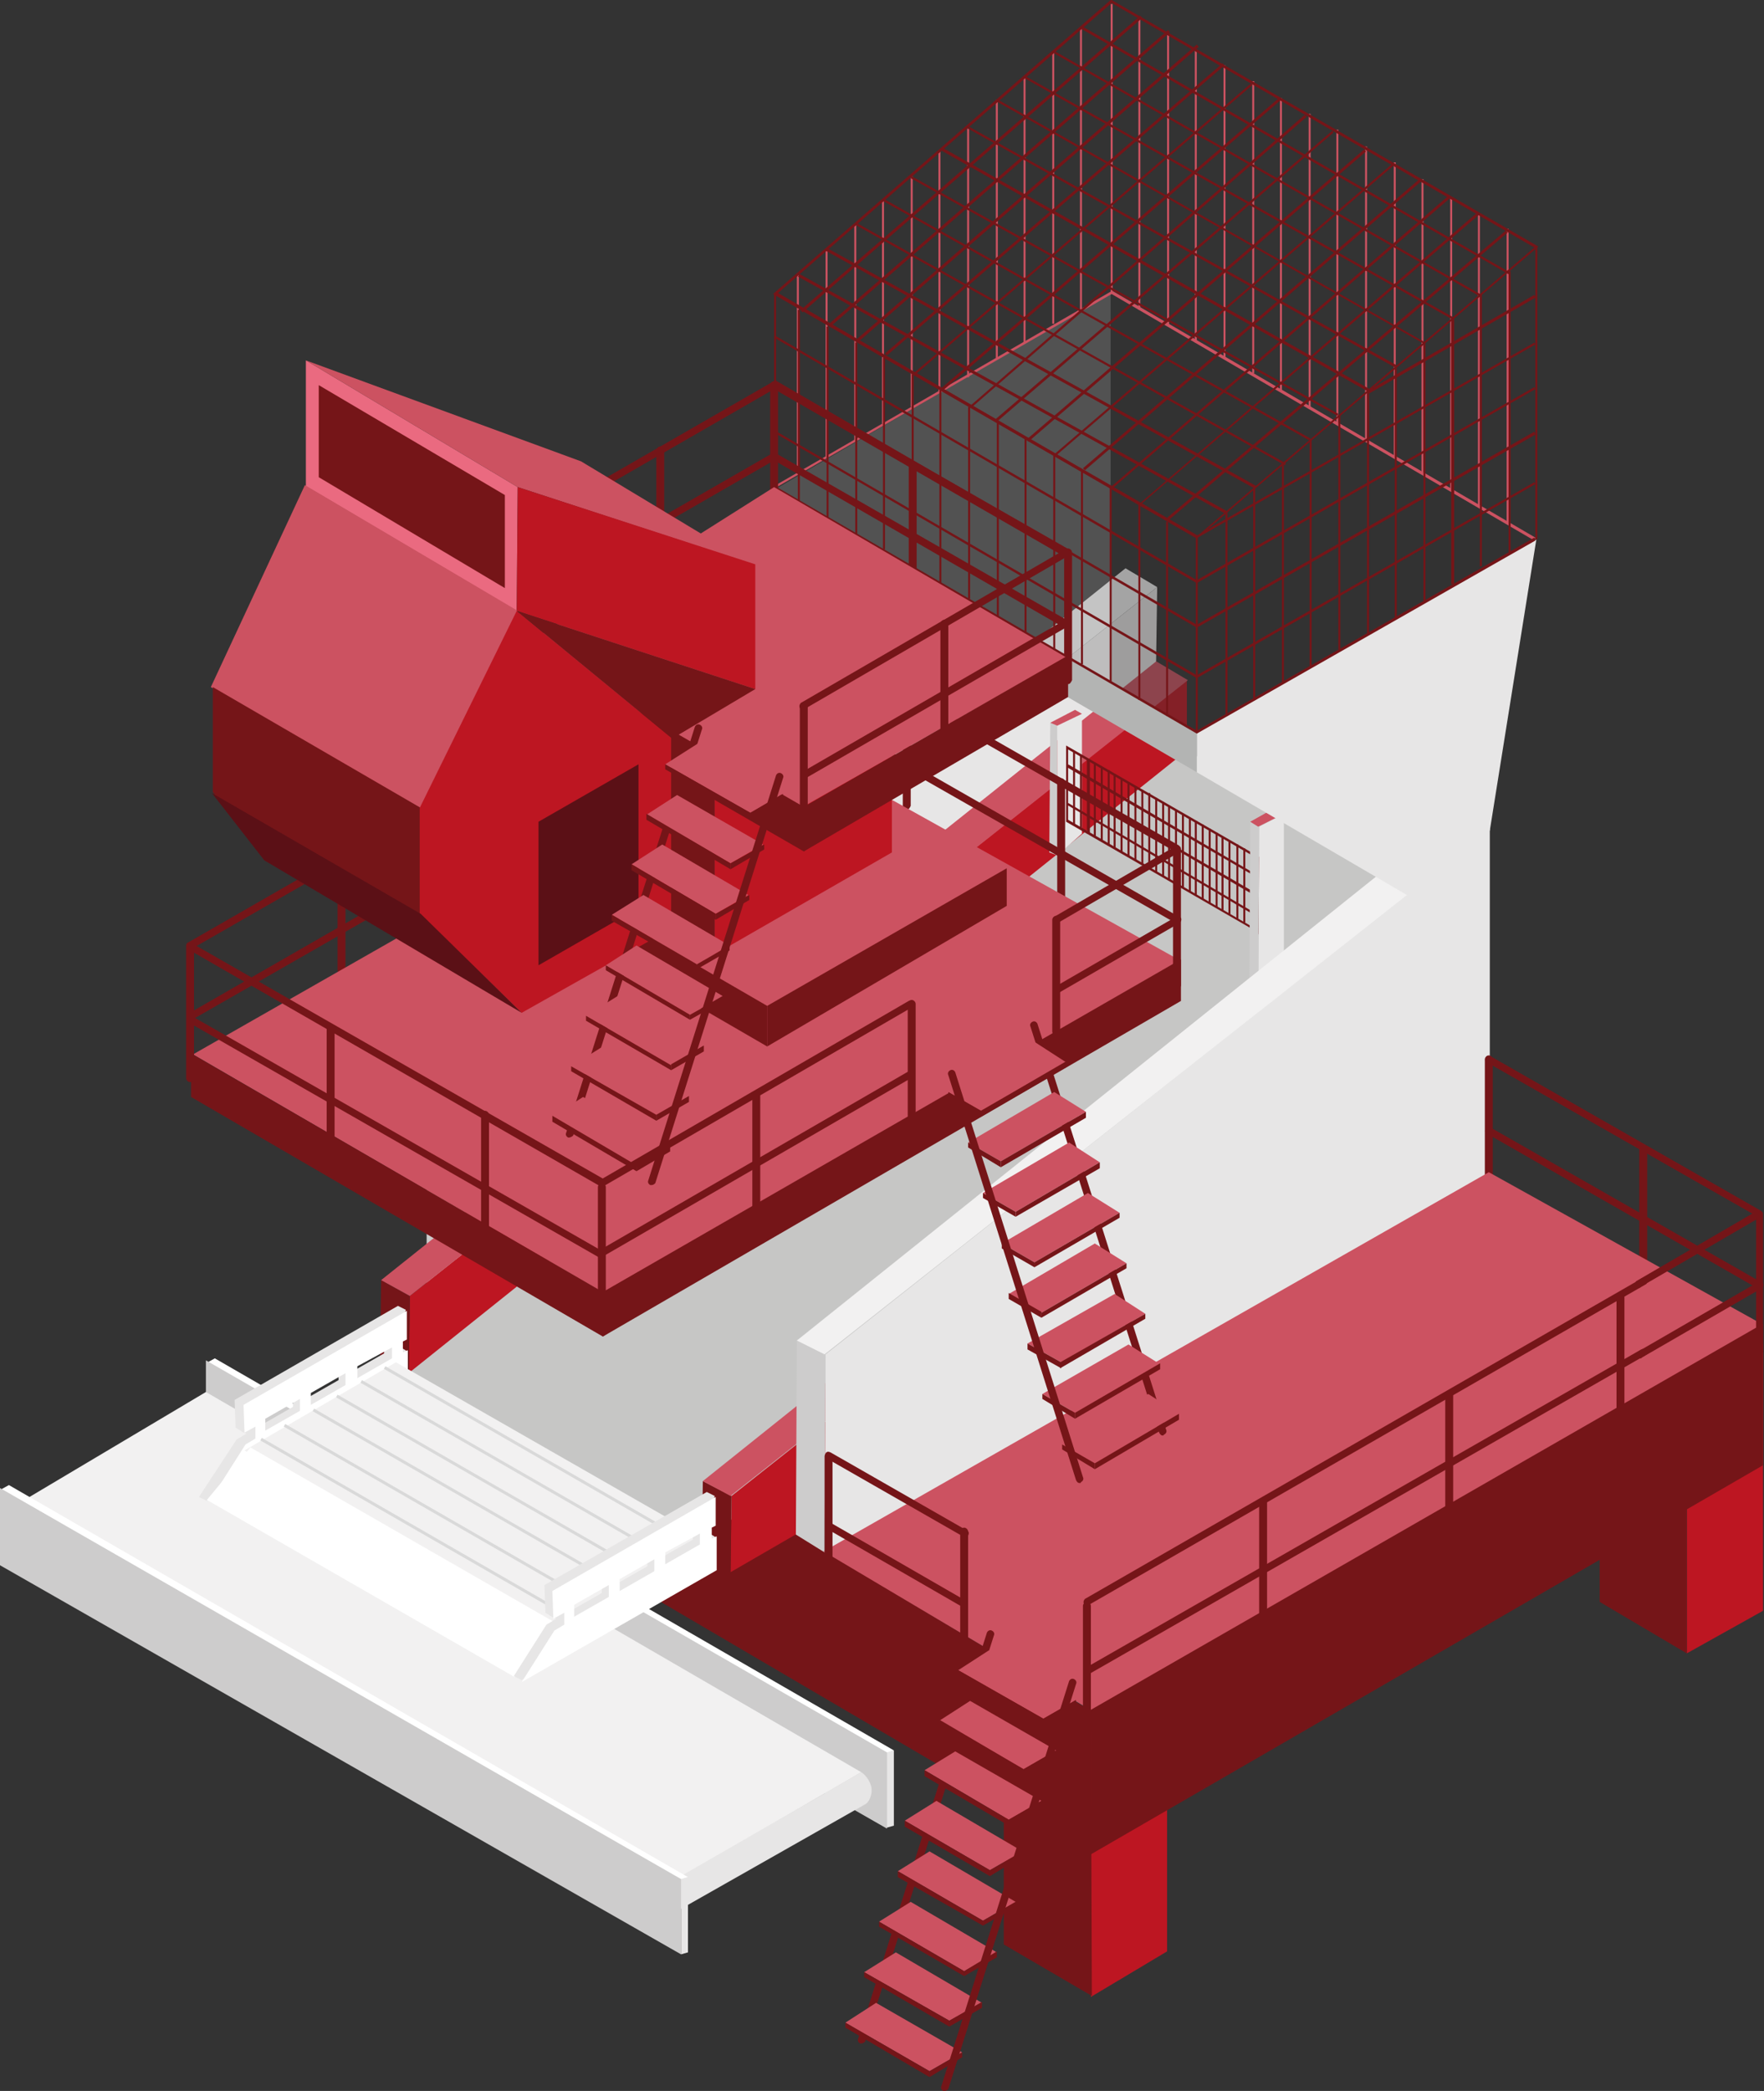 <?xml version="1.0" encoding="utf-8"?>
<!-- Generator: Adobe Illustrator 23.0.3, SVG Export Plug-In . SVG Version: 6.00 Build 0)  -->
<svg version="1.1" id="Capa_1" xmlns="http://www.w3.org/2000/svg" xmlns:xlink="http://www.w3.org/1999/xlink" x="0px" y="0px"
	 viewBox="0 0 178.2 211.2" style="enable-background:new 0 0 178.2 211.2;" xml:space="preserve">
<rect x="0" y="0" width="178.2" height="211.2" fill="#333333" stroke="none"/>
<style type="text/css">
	.st0{fill:#3458A3;}
	.st1{fill:#9FABD8;}
	.st2{fill:#E7E6E6;}
	.st3{fill:#CDCCCC;}
	.st4{fill:#F2F1F1;}
	.st5{fill:#BFC9E8;}
	.st6{fill:#C6C6C5;}
	.st7{opacity:0.4;}
	.st8{fill:#808080;}
	.st9{fill:#FFFFFF;}
	.st10{fill:#D9D9D9;}
	.st11{fill:none;stroke:#3458A3;stroke-width:0.634;stroke-linecap:round;stroke-linejoin:round;stroke-miterlimit:10;}
	.st12{fill:#B3B4B3;}
	.st13{fill:#2F3030;}
	.st14{fill:#5A7DBA;}
	.st15{fill:#D0D9EF;}
	.st16{fill:#264B8C;}
	.st17{fill:#006E32;}
	.st18{fill:#31AA59;}
	.st19{fill:#6ABA82;}
	.st20{fill:#88D39C;}
	.st21{fill:#035426;}
	.st22{fill:#751518;}
	.st23{fill:#BD1622;}
	.st24{fill:#CC5261;}
	.st25{fill:#EA6A80;}
	.st26{fill:#5B1016;}
	.st27{fill:#868686;}
	.st28{fill:#EAEAEA;}
	.st29{fill:#636363;}
</style>
<g>
	<g>
		<g>
			<polygon class="st22" points="61.3,143.5 110.2,172.8 111.8,171.9 111.4,186.5 110.2,187.3 61.3,158.6 			"/>
		</g>
		<g>
			<g>
				<polygon class="st23" points="178.1,162.7 170.4,167 170.4,140.1 178.1,135.7 				"/>
			</g>
			<g>
				<polygon class="st22" points="170.4,167 161.6,161.8 161.6,135.7 170.4,140.1 				"/>
			</g>
		</g>
		<g>
			<g>
				<polygon class="st23" points="117.9,197.1 110.2,201.7 110.2,175 117.9,170.7 				"/>
			</g>
			<g>
				<polygon class="st22" points="110.3,201.6 101.4,196.4 101.4,170.7 110.2,175 				"/>
			</g>
		</g>
		<g>
			<g>
				<g>
					<polygon class="st2" points="116.4,93.7 46,134.1 46,115.4 116.9,59.3 					"/>
				</g>
				<g>
					<polygon class="st3" points="46,134.1 43.1,132.7 43.1,113.9 46,115.4 					"/>
				</g>
				<g>
					<polyline class="st4" points="116.9,59.3 113.7,57.4 43.1,113.9 46,115.4 					"/>
				</g>
			</g>
			<g>
				<g>
					<polygon class="st23" points="119.9,92.3 41.3,139.2 41.4,130.9 119.9,68.7 					"/>
				</g>
				<g>
					<polygon class="st22" points="41.3,139.1 38.4,137.4 38.5,129.3 41.4,130.9 					"/>
				</g>
				<g>
					<polygon class="st24" points="120,68.7 116.8,66.8 38.5,129.3 41.4,130.9 					"/>
				</g>
				<g>
					<polygon class="st6" points="70.9,155.9 149.2,92.8 119.9,75.8 41.4,138.6 					"/>
				</g>
			</g>
			<g>
				<g>
					<polygon class="st23" points="148.6,115.5 73.8,158.8 73.9,151.1 148.7,91.9 					"/>
				</g>
				<g>
					<polygon class="st22" points="73.8,158.8 70.9,157.3 71,149.6 73.9,151.1 					"/>
				</g>
				<g>
					<polygon class="st24" points="148.8,91.9 145.5,90 71,149.6 73.8,151.1 					"/>
				</g>
			</g>
			<g>
				<g>
					<polygon class="st2" points="109.3,84.2 106.8,86.4 106.8,73.3 109.3,72.1 					"/>
				</g>
				<g>
					<polygon class="st3" points="106.8,86.4 106,86.1 106.1,73 106.8,73.3 					"/>
				</g>
				<g>
					<polyline class="st24" points="109.3,72.1 108.6,71.7 106.1,73 106.8,73.3 109.3,72.1 					"/>
				</g>
			</g>
			<g>
				<g>
					<path class="st22" d="M127.1,94.4l0-7.8l0.8-0.4l0,0.2l0,7.2L127.1,94.4z M127.4,86.7l0,7.1l0.4-0.3l0-6.9L127.4,86.7z"/>
				</g>
				<g>
					<path class="st22" d="M127.3,94.3L107.7,83v-0.1l0-7.6l19.6,11.3v0.1L127.3,94.3z M107.9,82.8l19.1,11.1l0-7.2l-19.1-11
						L107.9,82.8z"/>
				</g>
				<g>
					<rect x="108.4" y="75.9" class="st22" width="0.2" height="7.5"/>
				</g>
				<g>
					<rect x="109.1" y="76.3" class="st22" width="0.2" height="7.5"/>
				</g>
				<g>
					<rect x="110.5" y="77.1" class="st22" width="0.2" height="7.5"/>
				</g>
				<g>
					<rect x="111.9" y="77.8" class="st22" width="0.2" height="7.5"/>
				</g>
				<g>
					<rect x="113.2" y="78.6" class="st22" width="0.2" height="7.5"/>
				</g>
				<g>
					<rect x="114.6" y="79.4" class="st22" width="0.2" height="7.5"/>
				</g>
				<g>
					<rect x="116" y="80.1" class="st22" width="0.2" height="7.5"/>
				</g>
				<g>
					<rect x="117.4" y="81" class="st22" width="0.2" height="7.5"/>
				</g>
				<g>
					<rect x="118.7" y="81.8" class="st22" width="0.2" height="7.5"/>
				</g>
				<g>
					<rect x="120.1" y="82.6" class="st22" width="0.2" height="7.5"/>
				</g>
				<g>
					<rect x="121.4" y="83.3" class="st22" width="0.2" height="7.5"/>
				</g>
				<g>
					<rect x="122.8" y="84.1" class="st22" width="0.2" height="7.5"/>
				</g>
				<g>
					<rect x="124.1" y="84.9" class="st22" width="0.2" height="7.5"/>
				</g>
				<g>
					<rect x="125.6" y="85.7" class="st22" width="0.2" height="7.5"/>
				</g>
				<g>
					<rect x="109.9" y="76.7" class="st22" width="0.2" height="7.5"/>
				</g>
				<g>
					<rect x="109.8" y="76.7" class="st22" width="0.2" height="7.5"/>
				</g>
				<g>
					<rect x="111.2" y="77.5" class="st22" width="0.2" height="7.5"/>
				</g>
				<g>
					<rect x="112.5" y="78.2" class="st22" width="0.2" height="7.5"/>
				</g>
				<g>
					<rect x="113.9" y="79" class="st22" width="0.2" height="7.5"/>
				</g>
				<g>
					<rect x="115.3" y="79.8" class="st22" width="0.2" height="7.5"/>
				</g>
				<g>
					<rect x="116.7" y="80.6" class="st22" width="0.2" height="7.5"/>
				</g>
				<g>
					<rect x="118" y="81.4" class="st22" width="0.2" height="7.5"/>
				</g>
				<g>
					<rect x="119.4" y="82.2" class="st22" width="0.2" height="7.5"/>
				</g>
				<g>
					<rect x="120.7" y="82.9" class="st22" width="0.2" height="7.5"/>
				</g>
				<g>
					<rect x="122.1" y="83.7" class="st22" width="0.2" height="7.5"/>
				</g>
				<g>
					<rect x="123.4" y="84.5" class="st22" width="0.2" height="7.5"/>
				</g>
				<g>
					<rect x="124.9" y="85.3" class="st22" width="0.2" height="7.5"/>
				</g>
				<g>
					<rect x="126.4" y="86.3" class="st22" width="0.2" height="7.5"/>
				</g>
				<g>
					<polygon class="st22" points="127.1,88.7 107.8,77.5 107.9,77.2 127.2,88.5 					"/>
				</g>
				<g>
					<polygon class="st22" points="127,90.6 107.8,79.4 107.9,79.2 127.2,90.4 					"/>
				</g>
				<g>
					<polygon class="st22" points="127,92.6 107.8,81.3 107.9,81.1 127.1,92.4 					"/>
				</g>
			</g>
			<g>
				<g>
					<polygon class="st2" points="129.7,100.6 127.1,102.2 127.2,83.5 129.7,82.2 					"/>
				</g>
				<g>
					<polygon class="st3" points="127.1,102.2 126.2,101.6 126.3,83 127.2,83.5 					"/>
				</g>
				<g>
					<polyline class="st24" points="129.7,82.2 128.8,81.6 126.3,83 127.1,83.5 129.7,82.2 					"/>
				</g>
			</g>
			<g>
				<g>
					<polygon class="st2" points="150.5,118.4 83.3,156.8 83.4,136.8 150.5,83.7 					"/>
				</g>
				<g>
					<polygon class="st3" points="83.3,156.8 80.4,155 80.5,135.3 83.4,136.8 					"/>
				</g>
				<g>
					<polyline class="st4" points="150.5,83.8 147.3,81.9 80.5,135.4 83.3,136.8 					"/>
				</g>
			</g>
		</g>
		<g>
			<g>
				<g>
					<path class="st22" d="M150.4,126.6c-0.2,0-0.4-0.2-0.4-0.4V107c0-0.2,0.2-0.4,0.4-0.4s0.4,0.2,0.4,0.4v19.3
						C150.8,126.5,150.6,126.6,150.4,126.6z"/>
				</g>
				<g>
					<path class="st22" d="M177.7,130.1c-0.1,0-0.1,0-0.2,0l-27.3-15.6c-0.2-0.1-0.2-0.3-0.1-0.5c0.1-0.2,0.3-0.2,0.5-0.1l27.3,15.6
						c0.2,0.1,0.2,0.3,0.1,0.5C178,130.1,177.9,130.1,177.7,130.1z"/>
				</g>
				<g>
					<path class="st22" d="M166,129.1c-0.2,0-0.4-0.2-0.4-0.4v-12.6c0-0.2,0.2-0.4,0.4-0.4s0.4,0.2,0.4,0.4v12.6
						C166.4,128.9,166.2,129.1,166,129.1z"/>
				</g>
				<g>
					<polygon class="st24" points="178.1,133.8 110.3,172.8 83.2,156.7 150.4,118.4 					"/>
				</g>
				<g>
					<path class="st22" d="M177.8,136.8c-0.2,0-0.4-0.2-0.4-0.4v-13.6l-27.2-15.5c-0.2-0.1-0.2-0.3-0.1-0.5c0.1-0.2,0.3-0.2,0.5-0.1
						l27.3,15.6c0.1,0.1,0.2,0.2,0.2,0.3v13.8C178.2,136.6,178,136.8,177.8,136.8z"/>
				</g>
				<g>
					<g>
						<polygon class="st22" points="110.2,172.7 178.1,133.7 178.1,148 110.2,187.3 						"/>
					</g>
				</g>
				<g>
					<path class="st22" d="M165.5,130.1c-0.1,0-0.3-0.1-0.3-0.2c-0.1-0.2,0-0.4,0.1-0.5l12.2-7.1c0.2-0.1,0.4,0,0.5,0.1
						c0.1,0.2,0,0.4-0.1,0.5l-12.2,7.1C165.7,130.1,165.6,130.1,165.5,130.1z"/>
				</g>
				<g>
					<path class="st22" d="M165.7,137.2c-0.1,0-0.3-0.1-0.3-0.2c-0.1-0.2,0-0.4,0.1-0.5l12.1-7c0.2-0.1,0.4,0,0.5,0.1
						c0.1,0.2,0,0.4-0.1,0.5l-12.1,7C165.8,137.2,165.8,137.2,165.7,137.2z"/>
				</g>
				<g>
					<path class="st22" d="M163.7,142.7c-0.2,0-0.4-0.2-0.4-0.4V131c0-0.2,0.2-0.4,0.4-0.4s0.4,0.2,0.4,0.4v11.3
						C164,142.5,163.9,142.7,163.7,142.7z"/>
				</g>
			</g>
		</g>
		<g>
			<g>
				<g>
					<path class="st22" d="M66.1,80.3c-0.2,0-0.4-0.2-0.4-0.4V68.6c0-0.2,0.2-0.4,0.4-0.4s0.4,0.2,0.4,0.4V80
						C66.4,80.2,66.3,80.3,66.1,80.3z"/>
				</g>
				<g>
					<path class="st22" d="M50.6,89.2c-0.2,0-0.4-0.2-0.4-0.4V77.5c0-0.2,0.2-0.4,0.4-0.4s0.4,0.2,0.4,0.4v11.3
						C50.9,89,50.8,89.2,50.6,89.2z"/>
				</g>
				<g>
					<path class="st22" d="M34.5,98.4c-0.2,0-0.4-0.2-0.4-0.4V86.7c0-0.2,0.2-0.4,0.4-0.4s0.4,0.2,0.4,0.4V98
						C34.8,98.3,34.7,98.4,34.5,98.4z"/>
				</g>
				<g>
					<path class="st22" d="M91.6,81.8c-0.2,0-0.4-0.2-0.4-0.4V70.1c0-0.2,0.2-0.4,0.4-0.4s0.4,0.2,0.4,0.4v11.3
						C91.9,81.6,91.8,81.8,91.6,81.8z"/>
				</g>
				<g>
					<path class="st22" d="M19.2,103.1c-0.1,0-0.3-0.1-0.3-0.2c-0.1-0.2,0-0.4,0.1-0.5l58.3-33.5c0.1-0.1,0.3-0.1,0.4,0l41.4,23.7
						c0.2,0.1,0.2,0.3,0.1,0.5c-0.1,0.2-0.3,0.2-0.5,0.1L77.5,69.7L19.4,103C19.3,103.1,19.2,103.1,19.2,103.1z"/>
				</g>
				<g>
					<path class="st22" d="M77.5,75.1c-0.2,0-0.4-0.2-0.4-0.4V62c0-0.2,0.2-0.4,0.4-0.4s0.4,0.2,0.4,0.4v12.7
						C77.9,74.9,77.7,75.1,77.5,75.1z"/>
				</g>
				<g>
					<path class="st22" d="M107.2,92.2c-0.2,0-0.4-0.2-0.4-0.4V79c0-0.2,0.2-0.4,0.4-0.4s0.4,0.2,0.4,0.4v12.9
						C107.6,92,107.4,92.2,107.2,92.2z"/>
				</g>
				<g>
					<polygon class="st24" points="119.2,97 61,130.6 19.5,106.5 77.2,73.6 					"/>
				</g>
				<g>
					<path class="st22" d="M19.2,109.3c-0.2,0-0.4-0.2-0.4-0.4V95.5c0-0.1,0.1-0.3,0.2-0.3l58.3-33.5c0.1-0.1,0.3-0.1,0.4,0
						l41.4,23.7c0.1,0.1,0.2,0.2,0.2,0.3v13.8c0,0.2-0.2,0.4-0.4,0.4s-0.4-0.2-0.4-0.4V85.9L77.5,62.5L19.6,95.7v13.2
						C19.6,109.1,19.4,109.3,19.2,109.3z"/>
				</g>
				<g>
					<g>
						<polygon class="st22" points="19.3,106.4 60.9,130.5 61.6,130.2 61.6,134.5 60.9,135 19.3,110.8 						"/>
					</g>
					<g>
						<polygon class="st22" points="60.9,130.5 119.3,96.9 119.3,101.1 60.9,135 						"/>
					</g>
				</g>
				<g>
					<path class="st22" d="M106.7,93.3c-0.1,0-0.3-0.1-0.3-0.2c-0.1-0.2,0-0.4,0.1-0.5l12.2-7.1c0.2-0.1,0.4,0,0.5,0.1
						c0.1,0.2,0,0.4-0.1,0.5l-12.2,7.1C106.8,93.3,106.8,93.3,106.7,93.3z"/>
				</g>
				<g>
					<path class="st22" d="M106.9,100.3c-0.1,0-0.3-0.1-0.3-0.2c-0.1-0.2,0-0.4,0.1-0.5l12.1-7c0.2-0.1,0.4,0,0.5,0.1
						c0.1,0.2,0,0.4-0.1,0.5l-12.1,7C107,100.3,106.9,100.3,106.9,100.3z"/>
				</g>
				<g>
					<path class="st22" d="M106.7,104.6c-0.2,0-0.4-0.2-0.4-0.4V92.9c0-0.2,0.2-0.4,0.4-0.4s0.4,0.2,0.4,0.4v11.3
						C107.1,104.4,106.9,104.6,106.7,104.6z"/>
				</g>
			</g>
		</g>
		<g class="st7">
			<polygon class="st8" points="78.5,49.3 112.2,68.9 112.2,29.6 			"/>
		</g>
		<g>
			<g>
				<g>
					<g>
						<polygon class="st9" points="90.3,176.8 89.6,177.1 20.8,137.7 21.7,137.2 						"/>
					</g>
					<g>
						<polygon class="st2" points="90.3,184.4 89.6,184.6 89.6,177 90.3,176.8 						"/>
					</g>
					<g>
						<polygon class="st3" points="89.6,184.7 20.8,145.3 20.8,137.4 89.6,177 						"/>
					</g>
				</g>
				<g>
					<polygon class="st4" points="87,179 66.1,191.2 1.3,152.2 20.8,140.6 					"/>
				</g>
				<g>
					<path class="st2" d="M88,180.4c-0.3-1-1-1.4-1-1.4l0,0l-21,12.1l-0.2,3.4l21.5-12.2l0,0C87.8,182.1,88.2,181.2,88,180.4z"/>
				</g>
			</g>
			<g>
				<g>
					<polygon class="st9" points="69.5,189.6 68.8,189.8 0,150.5 0.9,150 					"/>
				</g>
				<g>
					<polygon class="st2" points="69.5,197.2 68.8,197.4 68.8,189.8 69.5,189.6 					"/>
				</g>
				<g>
					<polygon class="st3" points="68.8,197.4 0,158.1 0,150.3 68.8,189.8 					"/>
				</g>
			</g>
			<g>
				<g>
					<g>
						<path class="st2" d="M41,136.4l-0.7-0.4l-0.5-1l0.4-0.2l0.8-2.5l-0.8-0.4l-16.5,9.5l0.1,2.8l0.8,0.5l0.3,0.1l-1,0.6l-3.8,5.8
							l0.8,0.4l19.4-12.3L41,136.4z M38.8,135.6l0,1.1l-3.5,2l0-1.2L38.8,135.6z M34.2,138.2l0,1.2l-3.5,2l0-1.2L34.2,138.2z
							 M26.1,142.9l3.5-2l0,1.2l-3.5,2L26.1,142.9z"/>
					</g>
					<g>
						<path class="st9" d="M41.1,136.4l-0.4,0.2l0-1.1l0.4-0.2v-2.9l-16.5,9.5l0.1,2.8l1.1-0.6l0,1.2l-1,0.6l-3.3,5.2l19.7-11.3
							V136.4z M39.6,136.1l0,1.1l-3.5,2l0-1.2L39.6,136.1z M34.9,138.7l0,1.2l-3.5,2l0-1.2L34.9,138.7z M26.8,143.3l3.5-2l0,1.2
							l-3.5,2L26.8,143.3z"/>
					</g>
				</g>
				<g>
					<polygon class="st4" points="24.7,146.5 40,137.6 72.3,156.1 56.5,165.3 					"/>
				</g>
				<g>
					<polygon class="st9" points="52,169.4 20.9,151.5 25.3,146.2 56.1,163.9 					"/>
				</g>
				<g>
					<g>
						<g>
							
								<rect x="53.3" y="129.6" transform="matrix(0.499 -0.867 0.867 0.499 -100.178 119.8)" class="st10" width="0.3" height="33.9"/>
						</g>
						<g>
							
								<rect x="51" y="131" transform="matrix(0.499 -0.867 0.867 0.499 -102.61 118.509)" class="st10" width="0.3" height="33.9"/>
						</g>
						<g>
							
								<rect x="48.5" y="132.5" transform="matrix(0.499 -0.867 0.867 0.499 -105.129 117.065)" class="st10" width="0.3" height="33.9"/>
						</g>
						<g>
							
								<rect x="46.2" y="133.9" transform="matrix(0.499 -0.867 0.867 0.499 -107.562 115.778)" class="st10" width="0.3" height="33.9"/>
						</g>
					</g>
					<g>
						<g>
							
								<rect x="43.2" y="135.4" transform="matrix(0.499 -0.867 0.867 0.499 -110.286 113.981)" class="st10" width="0.3" height="33.9"/>
						</g>
						<g>
							
								<rect x="40.9" y="136.8" transform="matrix(0.499 -0.867 0.867 0.499 -112.718 112.69)" class="st10" width="0.3" height="33.9"/>
						</g>
					</g>
				</g>
				<g>
					<g>
						<path class="st2" d="M72.2,155.2l-0.7-0.4l-0.5-1l0.4-0.2l0.8-2.5l-0.8-0.4L55,160.1l0.1,2.8l0.8,0.5l0.3,0.1l-1,0.6l-3.3,5.2
							l0.8,0.4L71.5,158L72.2,155.2z M70,154.4l0,1.1l-3.5,2l0-1.2L70,154.4z M65.4,157l0,1.2l-3.5,2l0-1.2L65.4,157z M57.3,161.7
							l3.5-2l0,1.2l-3.5,2L57.3,161.7z"/>
					</g>
					<g>
						<path class="st9" d="M72.3,155.2l-0.4,0.2l0-1.1l0.4-0.2v-2.9l-16.5,9.5l0.1,2.8l1.1-0.6l0,1.2l-1,0.6l-3.3,5.2l19.7-11.3
							V155.2z M70.7,154.9l0,1.1l-3.5,2l0-1.2L70.7,154.9z M66.1,157.5l0,1.2l-3.5,2l0-1.2L66.1,157.5z M58,162.1l3.5-2l0,1.2
							l-3.5,2L58,162.1z"/>
					</g>
				</g>
			</g>
		</g>
		<g>
			<g>
				<polygon class="st2" points="150.5,83.9 142.3,90.5 120.9,78 120.9,73.9 155.2,54.5 				"/>
			</g>
			<g>
				<polygon class="st12" points="120.9,78 78.3,53.2 78.3,49.2 120.9,73.9 				"/>
			</g>
		</g>
		<g class="st7">
			<polygon class="st13" points="155,54.4 112.2,29.6 112.2,69 120.9,74 			"/>
		</g>
		<g>
			<g>
				<g>
					<g>
						<rect x="112.2" y="0.4" class="st24" width="0.2" height="29.2"/>
					</g>
					<g>
						<rect x="115" y="1.8" class="st24" width="0.2" height="29.5"/>
					</g>
					<g>
						<rect x="155.1" y="25" class="st22" width="0.2" height="29.5"/>
					</g>
					<g>
						<rect x="152.2" y="23.1" class="st24" width="0.2" height="29.7"/>
					</g>
					<g>
						<rect x="117.9" y="3.4" class="st24" width="0.2" height="29.5"/>
					</g>
					<g>
						<rect x="120.7" y="5.1" class="st24" width="0.2" height="29.5"/>
					</g>
					<g>
						<rect x="123.6" y="6.6" class="st24" width="0.2" height="29.5"/>
					</g>
					<g>
						<rect x="126.5" y="8.2" class="st24" width="0.2" height="29.5"/>
					</g>
					<g>
						<rect x="129.3" y="9.9" class="st24" width="0.2" height="29.6"/>
					</g>
					<g>
						<rect x="132.2" y="11.5" class="st24" width="0.2" height="29.8"/>
					</g>
					<g>
						<rect x="135" y="13.1" class="st24" width="0.2" height="29.8"/>
					</g>
					<g>
						<rect x="137.9" y="14.8" class="st24" width="0.2" height="29.8"/>
					</g>
					<g>
						<rect x="140.8" y="16.4" class="st24" width="0.2" height="29.7"/>
					</g>
					<g>
						<rect x="143.6" y="18.1" class="st24" width="0.2" height="29.7"/>
					</g>
					<g>
						<rect x="109.1" y="2.8" class="st24" width="0.2" height="28.6"/>
					</g>
					<g>
						<rect x="106.3" y="5.3" class="st24" width="0.2" height="27.4"/>
					</g>
					<g>
						<rect x="103.4" y="7.8" class="st24" width="0.2" height="26.8"/>
					</g>
					<g>
						<rect x="100.6" y="10.1" class="st24" width="0.2" height="26.1"/>
					</g>
					<g>
						<rect x="97.7" y="13" class="st24" width="0.2" height="25.1"/>
					</g>
					<g>
						<rect x="94.8" y="15.2" class="st24" width="0.2" height="24.3"/>
					</g>
					<g>
						<rect x="92" y="17.8" class="st24" width="0.2" height="23.3"/>
					</g>
					<g>
						<rect x="89.1" y="20.2" class="st24" width="0.2" height="22.6"/>
					</g>
					<g>
						<rect x="86.3" y="22.6" class="st24" width="0.2" height="21.9"/>
					</g>
					<g>
						<rect x="83.4" y="25.2" class="st24" width="0.2" height="21"/>
					</g>
					<g>
						<rect x="80.5" y="27.6" class="st24" width="0.2" height="20.3"/>
					</g>
					<g>
						<rect x="146.5" y="19.9" class="st24" width="0.2" height="29.5"/>
					</g>
					<g>
						<rect x="149.3" y="21.6" class="st24" width="0.2" height="29.5"/>
					</g>
					<g>
						<polygon class="st24" points="155,54.6 112.3,29.7 78.3,49.3 78.2,49.1 112.3,29.4 112.4,29.4 155.1,54.3 						"/>
					</g>
					<g>
						<polygon class="st22" points="120.9,74.1 120.9,74.1 78.2,49.3 78.3,49.1 120.9,73.8 155,54.3 155.1,54.6 						"/>
					</g>
					<g>
						<rect x="120.8" y="54.1" class="st22" width="0.2" height="19.9"/>
					</g>
					<g>
						<path class="st22" d="M120.9,54.4L120.9,54.4L78.1,29.7l0.1-0.1l34-29.6l0.1,0l43.1,24.9l-0.1,0.1L120.9,54.4z M78.6,29.6
							l42.4,24.5L155,25L112.3,0.3L78.6,29.6z"/>
					</g>
					<g>
						<g>
							<rect x="80.6" y="31.3" class="st22" width="0.2" height="19.4"/>
						</g>
						<g>
							<rect x="117.8" y="52.7" class="st22" width="0.2" height="19.6"/>
						</g>
						<g>
							<rect x="83.5" y="33" class="st22" width="0.2" height="19.4"/>
						</g>
						<g>
							<rect x="86.4" y="34.6" class="st22" width="0.2" height="19.4"/>
						</g>
						<g>
							<rect x="89.2" y="36.1" class="st22" width="0.2" height="19.4"/>
						</g>
						<g>
							<rect x="92.1" y="37.8" class="st22" width="0.2" height="19.4"/>
						</g>
						<g>
							<rect x="94.9" y="39.4" class="st22" width="0.2" height="19.6"/>
						</g>
						<g>
							<rect x="97.8" y="41.1" class="st22" width="0.2" height="19.4"/>
						</g>
						<g>
							<rect x="100.7" y="42.7" class="st22" width="0.2" height="19.8"/>
						</g>
						<g>
							<rect x="103.5" y="44.3" class="st22" width="0.2" height="19.7"/>
						</g>
						<g>
							<rect x="106.4" y="46" class="st22" width="0.2" height="19.7"/>
						</g>
						<g>
							<rect x="109.2" y="47.6" class="st22" width="0.2" height="19.5"/>
						</g>
						<g>
							<rect x="112.1" y="49.1" class="st22" width="0.2" height="19.7"/>
						</g>
						<g>
							<rect x="115" y="50.8" class="st22" width="0.2" height="19.9"/>
						</g>
					</g>
					<g>
						<g>
							<rect x="152.4" y="27.4" class="st22" width="0.2" height="28.5"/>
						</g>
						<g>
							<rect x="149.5" y="29.7" class="st22" width="0.2" height="27.5"/>
						</g>
						<g>
							<polygon class="st22" points="146.9,59 146.6,59 146.6,32.2 103.5,7.9 103.6,7.7 146.9,32.1 							"/>
						</g>
						<g>
							<polygon class="st22" points="144,60.7 143.8,60.7 143.8,34.7 100.6,10.2 100.7,10 144,34.6 							"/>
						</g>
						<g>
							<rect x="140.9" y="37.1" class="st22" width="0.2" height="25.4"/>
						</g>
						<g>
							<rect x="138.1" y="39.5" class="st22" width="0.2" height="24.5"/>
						</g>
						<g>
							<rect x="135.2" y="41.9" class="st22" width="0.2" height="23.7"/>
						</g>
						<g>
							<rect x="132.3" y="44.4" class="st22" width="0.2" height="22.9"/>
						</g>
						<g>
							<rect x="129.5" y="46.9" class="st22" width="0.2" height="22"/>
						</g>
						<g>
							<rect x="126.6" y="49.1" class="st22" width="0.2" height="21.5"/>
						</g>
						<g>
							<rect x="123.8" y="51.7" class="st22" width="0.2" height="20.6"/>
						</g>
					</g>
					<g>
						<rect x="78.2" y="29.7" class="st22" width="0.2" height="19.5"/>
					</g>
					<g>
						<polygon class="st22" points="152.4,27.7 109.2,2.9 109.4,2.7 152.5,27.5 						"/>
					</g>
					<g>
						<polygon class="st22" points="149.6,30 106.5,5.4 106.6,5.2 149.7,29.8 						"/>
					</g>
					<g>
						<polygon class="st22" points="140.9,37.1 97.8,13 97.9,12.8 141.1,36.9 						"/>
					</g>
					<g>
						
							<rect x="116.6" y="2.6" transform="matrix(0.492 -0.871 0.871 0.492 35.519 115.514)" class="st22" width="0.3" height="49.5"/>
					</g>
					<g>
						<polygon class="st22" points="135.1,42 92,18 92.1,17.8 135.2,41.8 						"/>
					</g>
					<g>
						<polygon class="st22" points="132.3,44.5 89.2,20.3 89.3,20.1 132.4,44.3 						"/>
					</g>
					<g>
						<polygon class="st22" points="129.8,47 86.4,22.7 86.5,22.5 129.9,46.8 						"/>
					</g>
					<g>
						
							<rect x="105" y="12.6" transform="matrix(0.485 -0.875 0.875 0.485 21.511 111.114)" class="st22" width="0.3" height="49.5"/>
					</g>
					<g>
						
							<rect x="102.2" y="15.1" transform="matrix(0.485 -0.874 0.874 0.485 17.85 109.934)" class="st22" width="0.3" height="49.4"/>
					</g>
					<g>
						<polygon class="st22" points="120.9,58.9 120.9,58.9 78.2,34.1 78.3,33.9 120.9,58.6 155,39.1 155.1,39.3 						"/>
					</g>
					<g>
						<polygon class="st22" points="121,54.3 120.9,54.1 155,34.6 155.1,34.8 						"/>
					</g>
					<g>
						
							<rect x="136.9" y="34.6" transform="matrix(0.866 -0.499 0.499 0.866 2.276 77.872)" class="st22" width="19.5" height="0.3"/>
					</g>
					<g>
						<polygon class="st22" points="120.9,63.4 120.9,63.4 78.2,38.6 78.3,38.4 120.9,63.1 155,43.6 155.1,43.9 						"/>
					</g>
					<g>
						<polygon class="st22" points="120.9,68.5 120.9,68.5 78.2,43.7 78.3,43.5 120.9,68.2 155,48.7 155.1,48.9 						"/>
					</g>
				</g>
			</g>
			<g>
				<g>
					
						<rect x="75.4" y="16.5" transform="matrix(0.756 -0.655 0.655 0.756 13.062 68.237)" class="st22" width="45.4" height="0.3"/>
				</g>
				<g>
					
						<rect x="78.2" y="17.9" transform="matrix(0.756 -0.655 0.655 0.756 12.823 70.47)" class="st22" width="45.4" height="0.3"/>
				</g>
				<g>
					
						<rect x="81.1" y="19.4" transform="matrix(0.756 -0.655 0.655 0.756 12.559 72.692)" class="st22" width="45.4" height="0.3"/>
				</g>
				<g>
					<polygon class="st22" points="89.6,35.9 89.4,35.7 123.5,6.4 123.7,6.6 					"/>
				</g>
			</g>
			<g>
				<g>
					<polygon class="st22" points="92.4,37.9 92.3,37.7 126.4,8.4 126.5,8.6 					"/>
				</g>
				<g>
					<polygon class="st22" points="95.3,39.4 95.1,39.2 129.2,9.9 129.4,10.1 					"/>
				</g>
				<g>
					<polygon class="st22" points="98.1,41.2 98,41 131.8,11.6 132,11.8 					"/>
				</g>
				<g>
					<polygon class="st22" points="100.7,42.6 100.5,42.4 134.6,13.2 134.7,13.4 					"/>
				</g>
			</g>
			<g>
				<g>
					<polygon class="st22" points="103.9,44.6 103.7,44.4 137.8,15.1 138,15.3 					"/>
				</g>
				<g>
					<polygon class="st22" points="106.7,46 106.6,45.8 140.7,16.5 140.8,16.7 					"/>
				</g>
				<g>
					<polygon class="st22" points="109.6,47.5 109.4,47.3 143.5,18 143.7,18.2 					"/>
				</g>
				<g>
					<polygon class="st22" points="112.3,49.4 112.2,49.2 146.3,19.8 146.5,20 					"/>
				</g>
			</g>
			<g>
				<g>
					<polygon class="st22" points="115.3,50.9 115.2,50.8 149.2,21.5 149.4,21.7 					"/>
				</g>
				<g>
					<polygon class="st22" points="118.1,52.5 117.9,52.3 152.1,23.3 152.3,23.5 					"/>
				</g>
			</g>
		</g>
		<g>
			<polygon class="st25" points="30.9,36.4 52.3,49.2 52.2,61.7 30.9,49.1 			"/>
		</g>
		<g>
			<g>
				<polygon class="st24" points="101.6,87.9 77.5,101.6 51.9,86.8 74.8,72.3 				"/>
			</g>
			<g>
				<g>
					<polygon class="st22" points="51.8,86.7 77.5,101.6 77.5,105.7 51.8,90.8 					"/>
				</g>
				<g>
					<polygon class="st22" points="77.5,101.6 101.7,87.7 101.7,91.5 77.5,105.7 					"/>
				</g>
			</g>
		</g>
		<g>
			<polygon class="st23" points="90.1,86.1 72.2,96.4 72.2,76.7 90.1,66.1 			"/>
		</g>
		<g>
			<polygon class="st22" points="72.2,96.4 67.5,93.5 67.5,74.3 72.2,77.1 			"/>
		</g>
		<g>
			<path class="st24" d="M90.1,66.1l-14.4-6.7c0,0-17.4,6-17.3,6s13.8,11.3,13.8,11.3L90.1,66.1z"/>
		</g>
		<g>
			<g>
				<path class="st22" d="M66.7,57.2c-0.2,0-0.4-0.2-0.4-0.4V45.5c0-0.2,0.2-0.4,0.4-0.4s0.4,0.2,0.4,0.4v11.3
					C67.1,57,66.9,57.2,66.7,57.2z"/>
			</g>
			<g>
				<path class="st22" d="M92.2,58.7c-0.2,0-0.4-0.2-0.4-0.4V47c0-0.2,0.2-0.4,0.4-0.4s0.4,0.2,0.4,0.4v11.3
					C92.6,58.5,92.4,58.7,92.2,58.7z"/>
			</g>
			<g>
				<g>
					<path class="st22" d="M107.7,56.2c-0.1,0-0.1,0-0.2,0L78.2,39.3L59.8,49.9c-0.2,0.1-0.4,0-0.5-0.1c-0.1-0.2,0-0.4,0.1-0.5
						L78,38.6c0.1-0.1,0.3-0.1,0.4,0l29.6,16.9c0.2,0.1,0.2,0.3,0.1,0.5C108,56.1,107.9,56.2,107.7,56.2z"/>
				</g>
				<g>
					<path class="st22" d="M107.7,63.4c-0.1,0-0.1,0-0.2,0L78.2,46.5L59.8,57.1c-0.2,0.1-0.4,0-0.5-0.1c-0.1-0.2,0-0.4,0.1-0.5
						L78,45.8c0.1-0.1,0.3-0.1,0.4,0l29.5,16.9c0.2,0.1,0.2,0.3,0.1,0.5C107.9,63.3,107.8,63.4,107.7,63.4z"/>
				</g>
				<g>
					<path class="st22" d="M78.2,51.9c-0.2,0-0.4-0.2-0.4-0.4V38.9c0-0.2,0.2-0.4,0.4-0.4s0.4,0.2,0.4,0.4v12.7
						C78.5,51.8,78.4,51.9,78.2,51.9z"/>
				</g>
				<g>
					<path class="st22" d="M107.9,69.1c-0.2,0-0.4-0.2-0.4-0.4V55.8c0-0.2,0.2-0.4,0.4-0.4s0.4,0.2,0.4,0.4v12.9
						C108.2,68.9,108.1,69.1,107.9,69.1z"/>
				</g>
			</g>
			<g>
				<polygon class="st24" points="107.7,66.4 81.1,81.5 52.9,65.2 78.2,49.2 				"/>
			</g>
			<g>
				<path class="st22" d="M81.1,71.7c-0.1,0-0.3-0.1-0.3-0.2c-0.1-0.2,0-0.4,0.1-0.5l26.7-15.5c0.2-0.1,0.4,0,0.5,0.1
					c0.1,0.2,0,0.4-0.1,0.5L81.3,71.6C81.3,71.7,81.2,71.7,81.1,71.7z"/>
			</g>
			<g>
				<path class="st22" d="M81.2,78.7c-0.1,0-0.3-0.1-0.3-0.2c-0.1-0.2,0-0.4,0.1-0.5l26.6-15.4c0.2-0.1,0.4,0,0.5,0.1
					c0.1,0.2,0,0.4-0.1,0.5L81.4,78.6C81.3,78.7,81.3,78.7,81.2,78.7z"/>
			</g>
			<g>
				<g>
					<polygon class="st22" points="52.8,65.1 81.2,81.5 81.8,81.2 81.8,85.5 81.2,86 52.8,69.6 					"/>
				</g>
				<g>
					<polygon class="st22" points="81.2,81.5 107.9,66.2 107.9,70.4 81.2,86 					"/>
				</g>
			</g>
			<g>
				<path class="st22" d="M81.2,81.9c-0.2,0-0.4-0.2-0.4-0.4V71.4c0-0.2,0.2-0.4,0.4-0.4s0.4,0.2,0.4,0.4v10.1
					C81.5,81.7,81.4,81.9,81.2,81.9z"/>
			</g>
			<g>
				<path class="st22" d="M95.4,74.7c-0.2,0-0.4-0.2-0.4-0.4V63c0-0.2,0.2-0.4,0.4-0.4s0.4,0.2,0.4,0.4v11.3
					C95.7,74.5,95.6,74.7,95.4,74.7z"/>
			</g>
		</g>
		<g>
			<polygon class="st24" points="42.6,81.7 52.3,61.7 30.8,49 21.3,69.4 			"/>
		</g>
		<g>
			<path class="st22" d="M42.5,92.3l0-10.7l-21-12.2c0,0.3,0,10.6,0,10.6l1.4,1.8L43,93.2L42.5,92.3z"/>
		</g>
		<g>
			<polygon class="st23" points="67.8,74.5 52.2,61.7 42.4,81.6 42.4,92.3 52.7,102.3 67.8,93.8 			"/>
		</g>
		<g>
			<polygon class="st26" points="64.5,91.7 54.4,97.5 54.4,83 64.5,77.2 			"/>
		</g>
		<g>
			<polygon class="st24" points="58.7,46.6 30.9,36.4 52.3,49.2 75.8,56.9 			"/>
		</g>
		<g>
			<polygon class="st23" points="76.3,57 52.3,49.2 52.2,61.7 76.3,69.6 			"/>
		</g>
		<g>
			<g>
				<path class="st22" d="M87,206.4c0,0-0.1,0-0.1,0c-0.2-0.1-0.3-0.3-0.2-0.5l13-41c0.1-0.2,0.3-0.3,0.5-0.2
					c0.2,0.1,0.3,0.3,0.2,0.5l-13,41C87.3,206.3,87.2,206.4,87,206.4z"/>
			</g>
			<g>
				<g>
					<polygon class="st24" points="108.9,171.6 105.4,173.6 96.8,168.7 100.2,166.5 					"/>
				</g>
				<g>
					<g>
						<polygon class="st22" points="96.8,168.7 105.4,173.6 105.4,174.2 96.8,169.2 						"/>
					</g>
					<g>
						<polygon class="st22" points="105.4,173.6 108.7,171.7 108.7,172.3 105.4,174.2 						"/>
					</g>
				</g>
			</g>
			<g>
				<g>
					<polygon class="st24" points="106.7,176.8 103.4,178.7 94.9,173.8 98,171.8 					"/>
				</g>
				<g>
					<g>
						<polygon class="st22" points="94.9,173.7 103.4,178.7 103.4,179.3 94.9,174.3 						"/>
					</g>
					<g>
						<polygon class="st22" points="103.4,178.7 106.7,176.8 106.7,177.3 103.4,179.3 						"/>
					</g>
				</g>
			</g>
			<g>
				<g>
					<polygon class="st24" points="105.2,181.9 101.9,183.8 93.4,178.8 96.5,176.9 					"/>
				</g>
				<g>
					<g>
						<polygon class="st22" points="93.4,178.8 101.9,183.8 101.9,184.4 93.4,179.4 						"/>
					</g>
					<g>
						<polygon class="st22" points="101.9,183.8 105.2,181.9 105.2,182.4 101.9,184.4 						"/>
					</g>
				</g>
			</g>
			<g>
				<g>
					<polygon class="st24" points="103.3,187 100,188.9 91.4,183.9 94.6,181.9 					"/>
				</g>
				<g>
					<g>
						<polygon class="st22" points="91.4,183.9 100,188.9 100,189.5 91.4,184.5 						"/>
					</g>
					<g>
						<polygon class="st22" points="100,188.9 103.3,187 103.3,187.5 100,189.5 						"/>
					</g>
				</g>
			</g>
			<g>
				<g>
					<polygon class="st24" points="102.6,192.1 99.3,194 90.7,189 93.9,187 					"/>
				</g>
				<g>
					<g>
						<polygon class="st22" points="90.7,189 99.3,194 99.3,194.5 90.7,189.6 						"/>
					</g>
					<g>
						<polygon class="st22" points="99.3,194 102.6,192.1 102.6,192.6 99.3,194.5 						"/>
					</g>
				</g>
			</g>
			<g>
				<g>
					<polygon class="st24" points="100.7,197.2 97.4,199.1 88.8,194.1 92,192.1 					"/>
				</g>
				<g>
					<g>
						<polygon class="st22" points="88.8,194.1 97.4,199.1 97.4,199.6 88.8,194.6 						"/>
					</g>
					<g>
						<polygon class="st22" points="97.4,199.1 100.7,197.1 100.7,197.7 97.4,199.6 						"/>
					</g>
				</g>
			</g>
			<g>
				<g>
					<polygon class="st24" points="99.2,202.3 95.9,204.1 87.3,199.2 90.5,197.2 					"/>
				</g>
				<g>
					<g>
						<polygon class="st22" points="87.3,199.2 95.9,204.1 95.9,204.7 87.3,199.7 						"/>
					</g>
					<g>
						<polygon class="st22" points="95.9,204.1 99.2,202.2 99.2,202.8 95.9,204.7 						"/>
					</g>
				</g>
			</g>
			<g>
				<g>
					<polygon class="st24" points="97.2,207.3 93.9,209.2 85.4,204.3 88.5,202.3 					"/>
				</g>
				<g>
					<g>
						<polygon class="st22" points="85.4,204.3 93.9,209.2 93.9,209.8 85.4,204.8 						"/>
					</g>
					<g>
						<polygon class="st22" points="93.9,209.2 97.2,207.3 97.2,207.8 93.9,209.8 						"/>
					</g>
				</g>
			</g>
			<g>
				<path class="st22" d="M95.4,211.2c0,0-0.1,0-0.1,0c-0.2-0.1-0.3-0.3-0.2-0.5l12.9-40.9c0.1-0.2,0.3-0.3,0.5-0.2
					c0.2,0.1,0.3,0.3,0.2,0.5L95.8,211C95.7,211.1,95.6,211.2,95.4,211.2z"/>
			</g>
		</g>
		<g>
			<g>
				<path class="st22" d="M109.8,162.2c-0.1,0-0.3-0.1-0.3-0.2c-0.1-0.2,0-0.4,0.1-0.5l56.3-32.4c0.2-0.1,0.4,0,0.5,0.1
					c0.1,0.2,0,0.4-0.1,0.5L110,162.1C109.9,162.1,109.8,162.2,109.8,162.2z"/>
			</g>
			<g>
				<path class="st22" d="M109.8,169.2c-0.1,0-0.3-0.1-0.3-0.2c-0.1-0.2,0-0.4,0.1-0.5l56.2-32.2c0.2-0.1,0.4,0,0.5,0.1
					c0.1,0.2,0,0.4-0.1,0.5L110,169.1C110,169.2,109.9,169.2,109.8,169.2z"/>
			</g>
			<g>
				<path class="st22" d="M109.8,174.7c-0.2,0-0.4-0.2-0.4-0.4v-12.1c0-0.2,0.2-0.4,0.4-0.4s0.4,0.2,0.4,0.4v12.1
					C110.2,174.5,110,174.7,109.8,174.7z"/>
			</g>
			<g>
				<path class="st22" d="M146.4,152.6c-0.2,0-0.4-0.2-0.4-0.4v-11.3c0-0.2,0.2-0.4,0.4-0.4s0.4,0.2,0.4,0.4v11.3
					C146.8,152.4,146.6,152.6,146.4,152.6z"/>
			</g>
			<g>
				<path class="st22" d="M127.6,163.4c-0.2,0-0.4-0.2-0.4-0.4v-11.3c0-0.2,0.2-0.4,0.4-0.4s0.4,0.2,0.4,0.4V163
					C128,163.3,127.8,163.4,127.6,163.4z"/>
			</g>
			<g>
				<path class="st22" d="M83.7,158.8c-0.2,0-0.4-0.2-0.4-0.4v-11.3c0-0.2,0.2-0.4,0.4-0.4s0.4,0.2,0.4,0.4v11.3
					C84,158.6,83.9,158.8,83.7,158.8z"/>
			</g>
			<g>
				<path class="st22" d="M97.4,162.3c-0.1,0-0.1,0-0.2,0l-13.7-7.9c-0.2-0.1-0.2-0.3-0.1-0.5c0.1-0.2,0.3-0.2,0.5-0.1l13.7,7.9
					c0.2,0.1,0.2,0.3,0.1,0.5C97.7,162.2,97.5,162.3,97.4,162.3z"/>
			</g>
			<g>
				<path class="st22" d="M97.4,168c-0.2,0-0.4-0.2-0.4-0.4v-12.9c0-0.2,0.2-0.4,0.4-0.4s0.4,0.2,0.4,0.4v12.9
					C97.8,167.9,97.6,168,97.4,168z"/>
			</g>
			<g>
				<path class="st22" d="M97.5,155.2c-0.1,0-0.1,0-0.2,0l-13.8-7.9c-0.2-0.1-0.2-0.3-0.1-0.5c0.1-0.2,0.3-0.2,0.5-0.1l13.8,7.9
					c0.2,0.1,0.2,0.3,0.1,0.5C97.7,155.1,97.6,155.2,97.5,155.2z"/>
			</g>
		</g>
		<g>
			<g>
				<path class="st22" d="M117.5,145c-0.2,0-0.3-0.1-0.4-0.3l-13-41c-0.1-0.2,0-0.4,0.2-0.5c0.2-0.1,0.4,0,0.5,0.2l13,41
					c0.1,0.2,0,0.4-0.2,0.5C117.5,145,117.5,145,117.5,145z"/>
			</g>
			<g>
				<g>
					<polygon class="st24" points="95.6,110.2 99.1,112.2 107.7,107.3 104.3,105.1 					"/>
				</g>
				<g>
					<g>
						<polygon class="st22" points="107.7,107.2 99.1,112.2 99.1,112.8 107.7,107.8 						"/>
					</g>
					<g>
						<polygon class="st22" points="99.1,112.2 95.8,110.3 95.8,110.8 99.1,112.8 						"/>
					</g>
				</g>
			</g>
			<g>
				<g>
					<polygon class="st24" points="97.8,115.4 101.1,117.3 109.7,112.3 106.5,110.3 					"/>
				</g>
				<g>
					<g>
						<polygon class="st22" points="109.7,112.3 101.1,117.3 101.1,117.9 109.7,112.9 						"/>
					</g>
					<g>
						<polygon class="st22" points="101.1,117.3 97.8,115.4 97.8,115.9 101.1,117.9 						"/>
					</g>
				</g>
			</g>
			<g>
				<g>
					<polygon class="st24" points="99.3,120.5 102.6,122.4 111.1,117.4 108,115.4 					"/>
				</g>
				<g>
					<g>
						<polygon class="st22" points="111.1,117.4 102.6,122.4 102.6,122.9 111.1,118 						"/>
					</g>
					<g>
						<polygon class="st22" points="102.6,122.4 99.3,120.5 99.3,121 102.6,122.9 						"/>
					</g>
				</g>
			</g>
			<g>
				<g>
					<polygon class="st24" points="101.2,125.6 104.5,127.5 113.1,122.5 109.9,120.5 					"/>
				</g>
				<g>
					<g>
						<polygon class="st22" points="113.1,122.5 104.5,127.5 104.5,128 113.1,123 						"/>
					</g>
					<g>
						<polygon class="st22" points="104.5,127.5 101.2,125.6 101.2,126.1 104.5,128 						"/>
					</g>
				</g>
			</g>
			<g>
				<g>
					<polygon class="st24" points="101.9,130.7 105.2,132.6 113.8,127.6 110.6,125.6 					"/>
				</g>
				<g>
					<g>
						<polygon class="st22" points="113.8,127.6 105.2,132.6 105.2,133.1 113.8,128.1 						"/>
					</g>
					<g>
						<polygon class="st22" points="105.2,132.5 101.9,130.6 101.9,131.2 105.2,133.1 						"/>
					</g>
				</g>
			</g>
			<g>
				<g>
					<polygon class="st24" points="103.8,135.7 107.2,137.6 115.7,132.7 112.6,130.7 					"/>
				</g>
				<g>
					<g>
						<polygon class="st22" points="115.7,132.7 107.1,137.6 107.1,138.2 115.7,133.2 						"/>
					</g>
					<g>
						<polygon class="st22" points="107.2,137.6 103.8,135.7 103.8,136.3 107.2,138.2 						"/>
					</g>
				</g>
			</g>
			<g>
				<g>
					<polygon class="st24" points="105.3,140.8 108.6,142.7 117.2,137.8 114,135.8 					"/>
				</g>
				<g>
					<g>
						<polygon class="st22" points="117.2,137.7 108.6,142.7 108.6,143.3 117.2,138.3 						"/>
					</g>
					<g>
						<polygon class="st22" points="108.6,142.7 105.3,140.8 105.3,141.3 108.6,143.3 						"/>
					</g>
				</g>
			</g>
			<g>
				<g>
					<polygon class="st24" points="107.3,145.9 110.6,147.8 119.1,142.8 116,140.8 					"/>
				</g>
				<g>
					<g>
						<polygon class="st22" points="119.1,142.8 110.6,147.8 110.6,148.4 119.1,143.4 						"/>
					</g>
					<g>
						<polygon class="st22" points="110.6,147.8 107.3,145.9 107.3,146.4 110.6,148.4 						"/>
					</g>
				</g>
			</g>
			<g>
				<path class="st22" d="M109.1,149.8c-0.2,0-0.3-0.1-0.4-0.3l-12.9-40.9c-0.1-0.2,0-0.4,0.2-0.5c0.2-0.1,0.4,0,0.5,0.2l12.9,40.9
					c0.1,0.2,0,0.4-0.2,0.5C109.2,149.8,109.1,149.8,109.1,149.8z"/>
			</g>
		</g>
		<g>
			<polygon class="st22" points="32.2,38.9 51,50 51,59.4 32.2,48.2 			"/>
		</g>
		<g>
			<polygon class="st22" points="52.2,61.7 76.3,69.6 67.9,74.6 			"/>
		</g>
		<g>
			<g>
				<path class="st22" d="M57.5,114.9c0,0-0.1,0-0.1,0c-0.2-0.1-0.3-0.3-0.2-0.5l13-41c0.1-0.2,0.3-0.3,0.5-0.2
					c0.2,0.1,0.3,0.3,0.2,0.5l-13,41C57.8,114.8,57.6,114.9,57.5,114.9z"/>
			</g>
			<g>
				<g>
					<polygon class="st24" points="79.2,80.1 75.8,82.1 67.2,77.2 70.5,75.1 					"/>
				</g>
				<g>
					<g>
						<polygon class="st22" points="67.2,77.2 75.8,82.1 75.8,82.7 67.2,77.7 						"/>
					</g>
					<g>
						<polygon class="st22" points="75.8,82.1 79.1,80.2 79.1,80.7 75.8,82.7 						"/>
					</g>
				</g>
			</g>
			<g>
				<g>
					<polygon class="st24" points="77.1,85.3 73.8,87.2 65.3,82.3 68.4,80.3 					"/>
				</g>
				<g>
					<g>
						<polygon class="st22" points="65.3,82.2 73.8,87.2 73.8,87.8 65.3,82.8 						"/>
					</g>
					<g>
						<polygon class="st22" points="73.8,87.2 77.2,85.3 77.2,85.8 73.8,87.8 						"/>
					</g>
				</g>
			</g>
			<g>
				<g>
					<polygon class="st24" points="75.6,90.4 72.3,92.3 63.8,87.3 66.9,85.3 					"/>
				</g>
				<g>
					<g>
						<polygon class="st22" points="63.8,87.3 72.3,92.3 72.3,92.9 63.8,87.9 						"/>
					</g>
					<g>
						<polygon class="st22" points="72.3,92.3 75.7,90.4 75.7,90.9 72.3,92.9 						"/>
					</g>
				</g>
			</g>
			<g>
				<g>
					<polygon class="st24" points="73.7,95.5 70.4,97.4 61.8,92.4 65,90.4 					"/>
				</g>
				<g>
					<g>
						<polygon class="st22" points="61.8,92.4 70.4,97.4 70.4,97.9 61.8,93 						"/>
					</g>
					<g>
						<polygon class="st22" points="70.4,97.4 73.7,95.5 73.7,96 70.4,97.9 						"/>
					</g>
				</g>
			</g>
			<g>
				<g>
					<polygon class="st24" points="73,100.6 69.7,102.5 61.2,97.5 64.3,95.5 					"/>
				</g>
				<g>
					<g>
						<polygon class="st22" points="61.2,97.5 69.7,102.5 69.7,103 61.2,98 						"/>
					</g>
					<g>
						<polygon class="st22" points="69.7,102.5 73.1,100.6 73.1,101.1 69.7,103 						"/>
					</g>
				</g>
			</g>
			<g>
				<g>
					<polygon class="st24" points="71.1,105.7 67.8,107.6 59.2,102.6 62.4,100.6 					"/>
				</g>
				<g>
					<g>
						<polygon class="st22" points="59.2,102.6 67.8,107.6 67.8,108.1 59.2,103.1 						"/>
					</g>
					<g>
						<polygon class="st22" points="67.8,107.5 71.1,105.6 71.1,106.2 67.8,108.1 						"/>
					</g>
				</g>
			</g>
			<g>
				<g>
					<polygon class="st24" points="69.6,110.7 66.3,112.6 57.7,107.7 60.9,105.7 					"/>
				</g>
				<g>
					<g>
						<polygon class="st22" points="57.7,107.7 66.3,112.6 66.3,113.2 57.7,108.2 						"/>
					</g>
					<g>
						<polygon class="st22" points="66.3,112.6 69.6,110.7 69.6,111.3 66.3,113.2 						"/>
					</g>
				</g>
			</g>
			<g>
				<g>
					<polygon class="st24" points="67.6,115.8 64.3,117.7 55.8,112.8 58.9,110.8 					"/>
				</g>
				<g>
					<g>
						<polygon class="st22" points="55.8,112.7 64.3,117.7 64.3,118.3 55.8,113.3 						"/>
					</g>
					<g>
						<polygon class="st22" points="64.3,117.7 67.7,115.8 67.7,116.3 64.3,118.3 						"/>
					</g>
				</g>
			</g>
			<g>
				<path class="st22" d="M65.8,119.7c0,0-0.1,0-0.1,0c-0.2-0.1-0.3-0.3-0.2-0.5l12.9-40.9c0.1-0.2,0.3-0.3,0.5-0.2
					c0.2,0.1,0.3,0.3,0.2,0.5l-12.9,40.9C66.1,119.6,66,119.7,65.8,119.7z"/>
			</g>
		</g>
		<g>
			<g>
				<path class="st22" d="M60.8,119.9c-0.1,0-0.3-0.1-0.3-0.2c-0.1-0.2,0-0.4,0.1-0.5l31.2-18.1c0.2-0.1,0.4,0,0.5,0.1
					s0,0.4-0.1,0.5L61,119.8C61,119.8,60.9,119.9,60.8,119.9z"/>
			</g>
			<g>
				<path class="st22" d="M60.9,126.9c-0.1,0-0.3-0.1-0.3-0.2c-0.1-0.2,0-0.4,0.1-0.5l31.1-18c0.2-0.1,0.4,0,0.5,0.1
					c0.1,0.2,0,0.4-0.1,0.5l-31.1,18C61,126.9,61,126.9,60.9,126.9z"/>
			</g>
			<g>
				<path class="st22" d="M60.8,132.4c-0.2,0-0.4-0.2-0.4-0.4v-12.1c0-0.2,0.2-0.4,0.4-0.4s0.4,0.2,0.4,0.4V132
					C61.2,132.2,61.1,132.4,60.8,132.4z"/>
			</g>
			<g>
				<path class="st22" d="M92.1,113.1c-0.2,0-0.4-0.2-0.4-0.4v-11.3c0-0.2,0.2-0.4,0.4-0.4s0.4,0.2,0.4,0.4v11.3
					C92.5,112.9,92.3,113.1,92.1,113.1z"/>
			</g>
			<g>
				<path class="st22" d="M76.4,122.4c-0.2,0-0.4-0.2-0.4-0.4v-11.3c0-0.2,0.2-0.4,0.4-0.4s0.4,0.2,0.4,0.4V122
					C76.7,122.2,76.6,122.4,76.4,122.4z"/>
			</g>
			<g>
				<path class="st22" d="M33.4,115.5c-0.2,0-0.4-0.2-0.4-0.4v-11.3c0-0.2,0.2-0.4,0.4-0.4s0.4,0.2,0.4,0.4v11.3
					C33.8,115.3,33.6,115.5,33.4,115.5z"/>
			</g>
			<g>
				<path class="st22" d="M60.7,127c-0.1,0-0.1,0-0.2,0l-41.4-23.7c-0.2-0.1-0.2-0.3-0.1-0.5c0.1-0.2,0.3-0.2,0.5-0.1l41.4,23.7
					c0.2,0.1,0.2,0.3,0.1,0.5C61,126.9,60.9,127,60.7,127z"/>
			</g>
			<g>
				<path class="st22" d="M49,125.9c-0.2,0-0.4-0.2-0.4-0.4v-12.9c0-0.2,0.2-0.4,0.4-0.4s0.4,0.2,0.4,0.4v12.9
					C49.4,125.7,49.2,125.9,49,125.9z"/>
			</g>
			<g>
				<path class="st22" d="M60.8,119.8c-0.1,0-0.1,0-0.2,0L19.2,96c-0.2-0.1-0.2-0.3-0.1-0.5c0.1-0.2,0.3-0.2,0.5-0.1L61,119.1
					c0.2,0.1,0.2,0.3,0.1,0.5C61,119.7,60.9,119.8,60.8,119.8z"/>
			</g>
		</g>
	</g>
	<g>
		<polygon class="st26" points="21.4,80.1 26.7,86.9 52.7,102.3 42.5,92.3 		"/>
	</g>
</g>
</svg>

